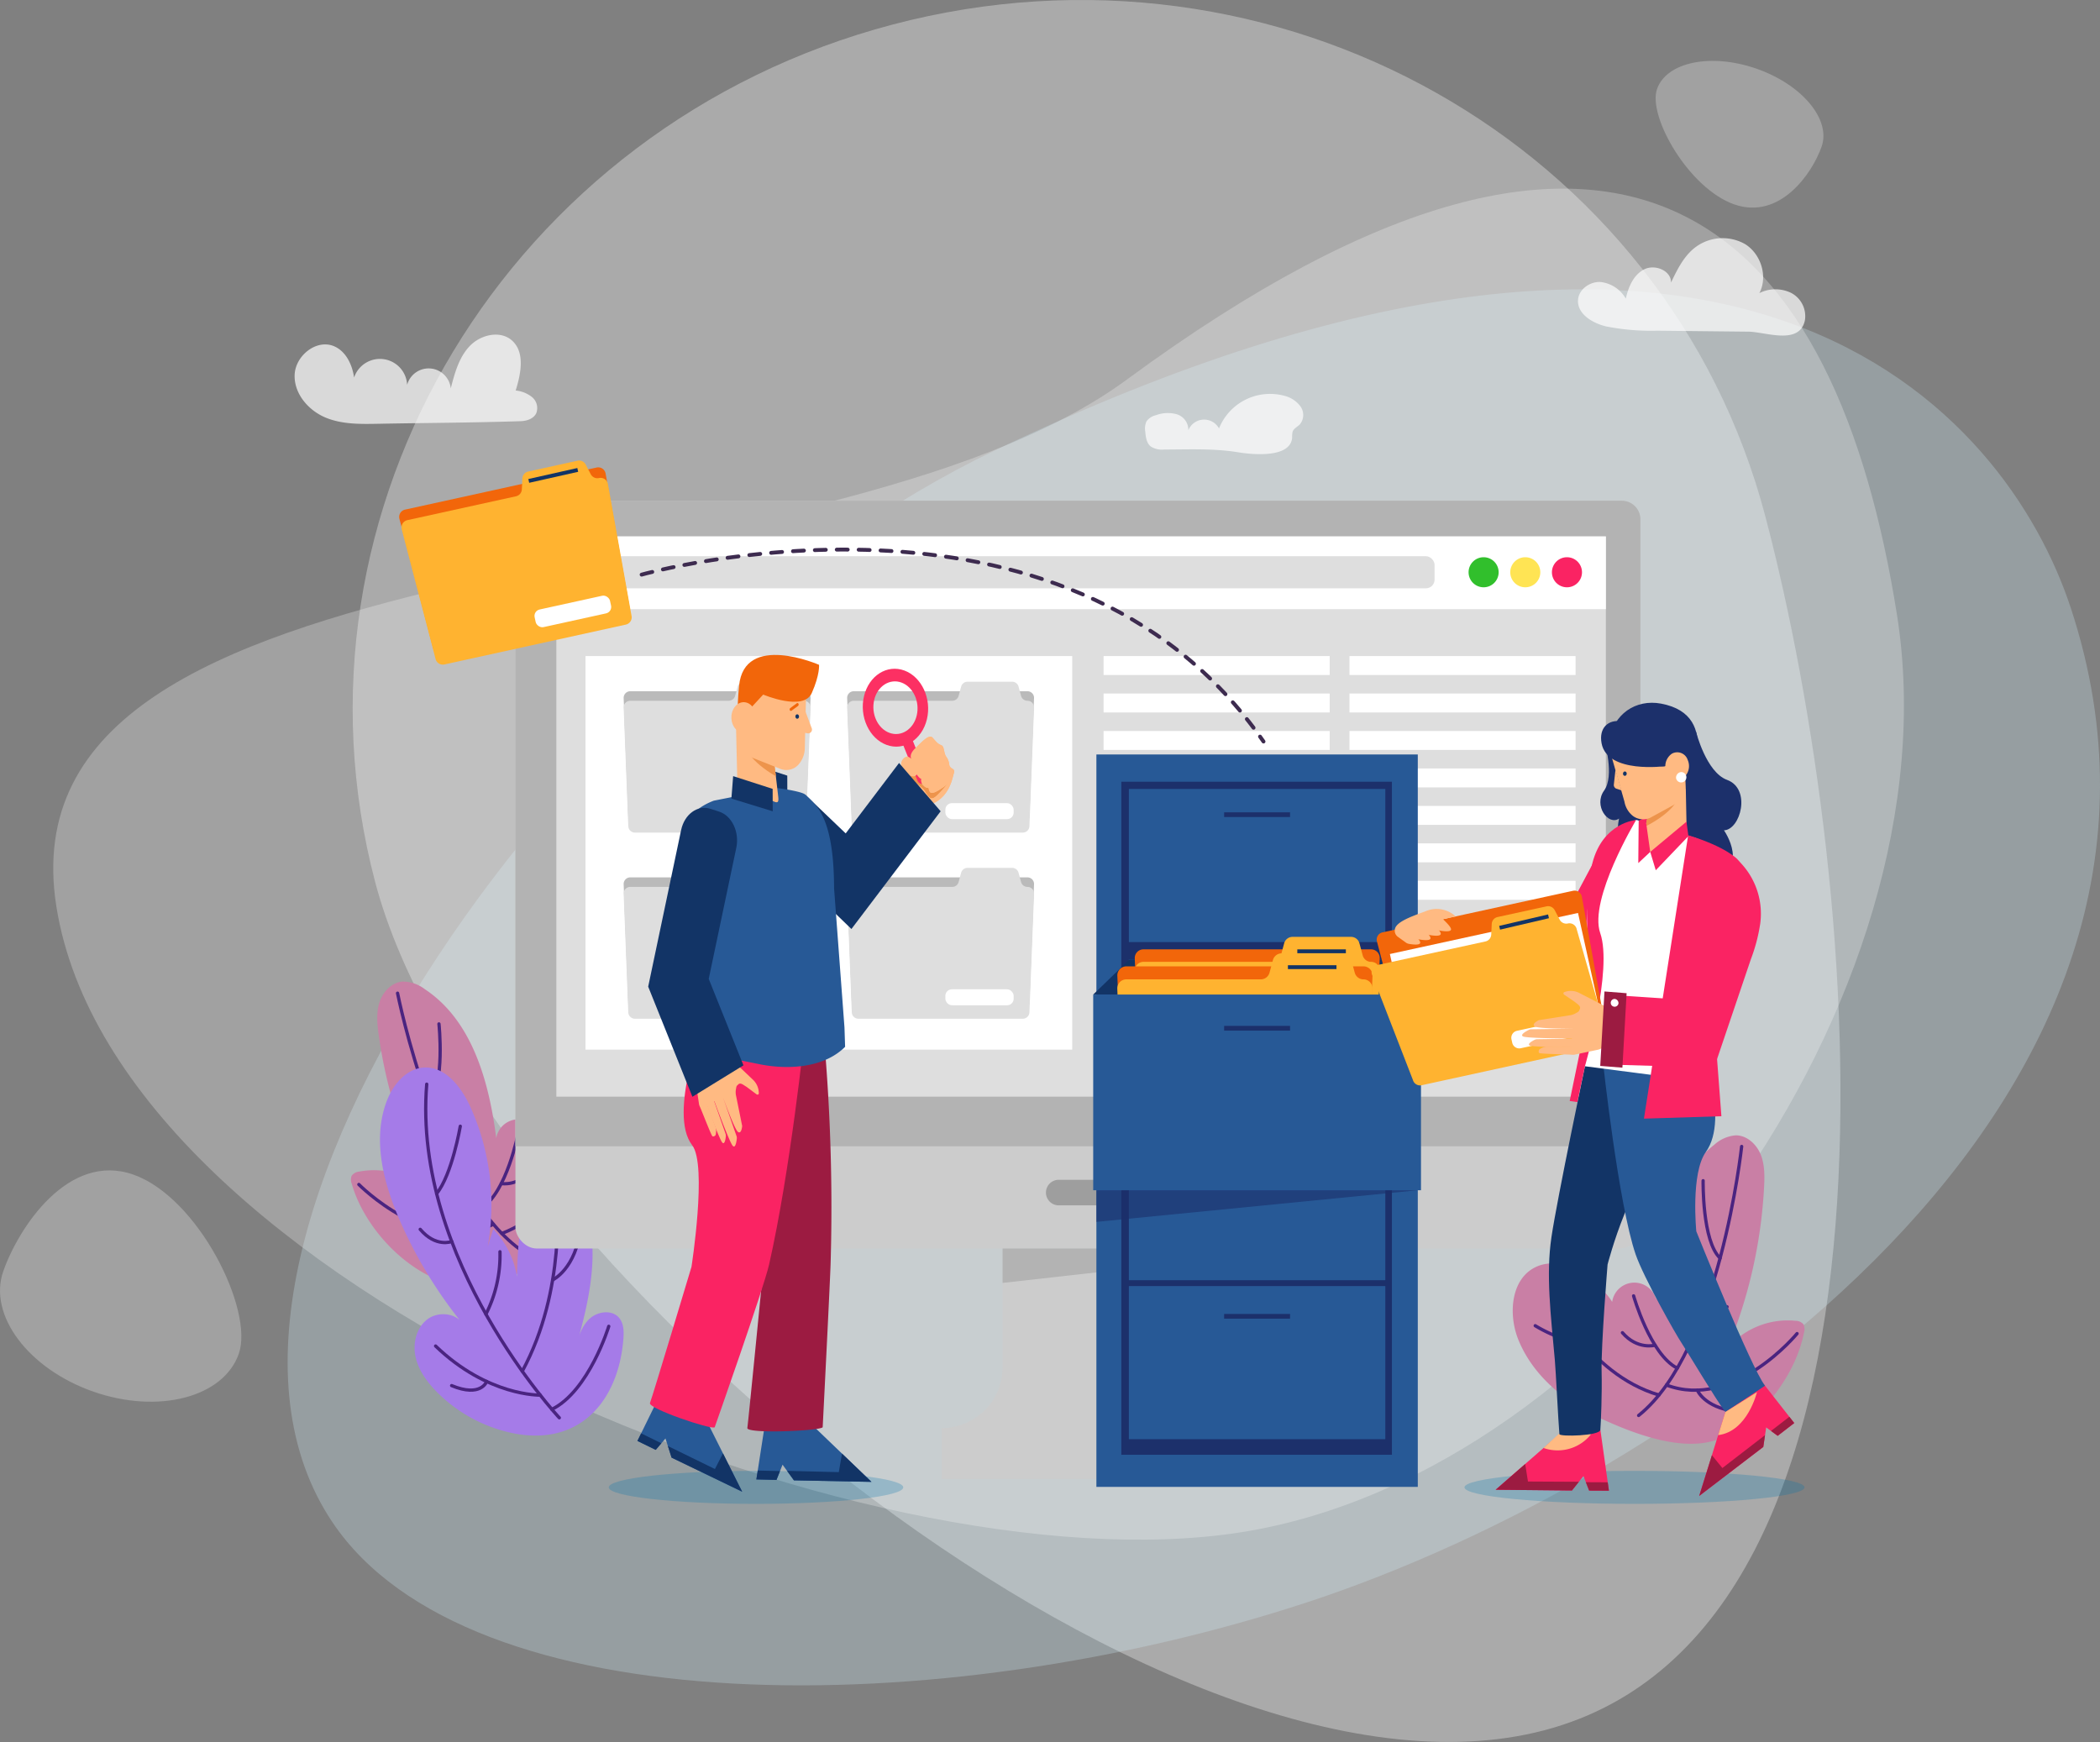 <svg xmlns="http://www.w3.org/2000/svg" width="543.452" height="450.841" viewBox="0 0 543.452 450.841">
  <rect x="0" y="0" width="543.452" height="450.841" fill="#808080" stroke="none"/>
  <g id="Grupo_10403" data-name="Grupo 10403" transform="translate(-729.747 -120.979)">
    <g id="Grupo_9655" data-name="Grupo 9655">
      <path id="Trazado_1175" data-name="Trazado 1175" d="M826.831,349.247c25.374,96.423,203.2,245.69,302.542,219.549S1211.957,351,1186.582,254.58s-126.475-153.4-225.817-127.253S801.458,252.825,826.831,349.247Z" fill="#fefefe" opacity="0.34" style="isolation: isolate"/>
      <path id="Trazado_1176" data-name="Trazado 1176" d="M815.8,514.988c35.155,52.3,156.973,52.089,252.621,20.552s239.471-129.067,197.185-257.315c-16.46-49.921-85.31-133.219-278.448-40.652C879.963,288.95,767.237,442.751,815.8,514.988Z" fill="#cfeef6" opacity="0.28" style="isolation: isolate"/>
      <path id="Trazado_1177" data-name="Trazado 1177" d="M744.333,355.579C759.88,453.738,953.54,532.968,1051.006,517.53s185.2-139.235,169.657-237.394-67.195-158.116-199.336-60.895C941.722,277.81,728.786,257.42,744.333,355.579Z" fill="#fefefe" opacity="0.26" style="isolation: isolate"/>
      <path id="Trazado_1178" data-name="Trazado 1178" d="M791.552,471.329c3.95-11.308-10.5-40.484-27.333-46.366s-29.687,13.756-33.637,25.064,6.494,25.243,23.331,31.124S787.6,482.635,791.552,471.329Z" fill="#fefefe" opacity="0.26" style="isolation: isolate"/>
      <path id="Trazado_1179" data-name="Trazado 1179" d="M1158.554,144.041c-2.448,7.026,8.239,25.738,20.007,29.843s20.157-7.957,22.606-14.982-5.1-16.047-16.871-20.151S1161,137.016,1158.554,144.041Z" fill="#fefefe" opacity="0.26" style="isolation: isolate"/>
    </g>
    <g id="Grupo_9706" data-name="Grupo 9706">
      <path id="Trazado_1180" data-name="Trazado 1180" d="M1196.732,505.924c0,2.361-19.7,4.274-44,4.274s-44-1.913-44-4.274,19.7-4.274,44-4.274S1196.732,503.564,1196.732,505.924Z" fill="#0374ac" opacity="0.25"/>
      <path id="Trazado_1181" data-name="Trazado 1181" d="M963.5,505.924c0,2.361-17.062,4.274-38.108,4.274s-38.108-1.913-38.108-4.274,17.061-4.274,38.108-4.274S963.5,503.564,963.5,505.924Z" fill="#0374ac" opacity="0.25"/>
      <g id="Grupo_9705" data-name="Grupo 9705">
        <g id="Grupo_9656" data-name="Grupo 9656">
          <path id="Trazado_1182" data-name="Trazado 1182" d="M820.773,427.346a2.77,2.77,0,0,1-.024-2.058,2.7,2.7,0,0,1,1.969-1.092,20.48,20.48,0,0,1,18.087,5.45,126.588,126.588,0,0,1-13.032-40.622c-.4-2.84-.7-5.792.149-8.532s3.126-5.231,5.985-5.469a9.378,9.378,0,0,1,5.746,1.946c12.3,8.116,16.661,23.977,18.518,38.6a5.8,5.8,0,1,1,10.6,4.051c-.527-2.764,1.12-5.451,2.87-7.655,4.1-5.16,10.674-9.838,16.845-7.531,6.66,2.49,8.185,11.541,6.108,18.341-2.886,9.452-10.4,16.941-18.954,21.884-8.293,4.79-21.324,11.378-31.126,8.075C833.711,449.089,823.845,438.087,820.773,427.346Z" fill="#c97fa5"/>
          <path id="Trazado_1183" data-name="Trazado 1183" d="M832.63,378.025s10.351,52.185,32.685,67.006" fill="none" stroke="#4a2480" stroke-linecap="round" stroke-linejoin="round" stroke-width="0.85"/>
          <path id="Trazado_1184" data-name="Trazado 1184" d="M885.014,411.685s-7.232,21.425-25.4,28.533" fill="none" stroke="#4a2480" stroke-linecap="round" stroke-linejoin="round" stroke-width="0.85"/>
          <path id="Trazado_1185" data-name="Trazado 1185" d="M822.612,427.531s18.048,18.395,34.827,10.294" fill="none" stroke="#4a2480" stroke-linecap="round" stroke-linejoin="round" stroke-width="0.85"/>
          <path id="Trazado_1186" data-name="Trazado 1186" d="M863.884,414.08s-2.949,15.508-9.614,19.637" fill="none" stroke="#4a2480" stroke-linecap="round" stroke-linejoin="round" stroke-width="0.85"/>
          <path id="Trazado_1187" data-name="Trazado 1187" d="M843.343,385.977s1.649,15.575-2.615,20.352" fill="none" stroke="#4a2480" stroke-linecap="round" stroke-linejoin="round" stroke-width="0.85"/>
          <path id="Trazado_1188" data-name="Trazado 1188" d="M847.421,422.11s-2.382,2.366-7.377-3.082" fill="none" stroke="#4a2480" stroke-linecap="round" stroke-linejoin="round" stroke-width="0.85"/>
          <path id="Trazado_1189" data-name="Trazado 1189" d="M889.924,419.54a37.191,37.191,0,0,1-11.766,5.739" fill="none" stroke="#4a2480" stroke-linecap="round" stroke-linejoin="round" stroke-width="0.85"/>
          <path id="Trazado_1190" data-name="Trazado 1190" d="M859.473,427.293s4.671.871,8.134-3.967" fill="none" stroke="#4a2480" stroke-linecap="round" stroke-linejoin="round" stroke-width="0.85"/>
          <path id="Trazado_1191" data-name="Trazado 1191" d="M849.6,439.85s-1.326,4.526-9.263,6.318" fill="none" stroke="#4a2480" stroke-linecap="round" stroke-linejoin="round" stroke-width="0.85"/>
        </g>
        <path id="Trazado_1192" data-name="Trazado 1192" d="M827.486,230.66c-4.561.086-9.274.144-13.486-1.608-4.5-1.873-8.236-6.278-8-11.147s5.589-9.19,10.105-7.357c3.139,1.275,4.8,4.787,5.276,8.141a7.049,7.049,0,0,1,13.728,1.9,5.759,5.759,0,0,1,11.289.906c1.006-3.917,2.11-8.017,4.9-10.948s7.824-4.145,10.88-1.5c3.49,3.024,2.4,8.6,1.019,13a8.012,8.012,0,0,1,4.246,1.711,3.694,3.694,0,0,1,1.069,4.193c-.7,1.41-2.428,1.984-4,2.034C852.2,230.386,839.818,230.428,827.486,230.66Z" fill="#fff" opacity="0.7"/>
        <path id="Trazado_1193" data-name="Trazado 1193" d="M1158.6,206.567a60.371,60.371,0,0,1-13.17-1.1c-3.55-.832-7.557-3.226-7.31-6.864.185-2.727,3.035-4.769,5.765-4.644a8.632,8.632,0,0,1,6.6,4.31c.661-3.022,2.016-6.2,4.781-7.587s6.99.332,6.92,3.425c1.514-3.169,3.1-6.437,5.779-8.71a11.722,11.722,0,0,1,13.453-1.2c4.072,2.578,5.881,8.381,3.629,12.641a9.3,9.3,0,0,1,8.207-.06,6.793,6.793,0,0,1,3.585,7.077c-1.378,6.58-10.2,3.009-14.624,2.963Z" fill="#fff" opacity="0.7"/>
        <path id="Trazado_1194" data-name="Trazado 1194" d="M1030.989,237.321a5.313,5.313,0,0,1-3.471-.808c-1.069-.885-1.266-2.419-1.387-3.8a4.551,4.551,0,0,1,.308-2.672,4.079,4.079,0,0,1,2.445-1.6,8.667,8.667,0,0,1,5.4-.245,4.235,4.235,0,0,1,2.994,4.122,4.4,4.4,0,0,1,7.933-.459,14.229,14.229,0,0,1,17.129-8.383,7.271,7.271,0,0,1,3.995,2.749,3.811,3.811,0,0,1-.2,4.58c-.628.648-1.577,1.052-1.875,1.9a6.223,6.223,0,0,0-.124,1.56c-.448,5.376-10.431,4.351-13.884,3.782C1043.874,236.995,1037.455,237.313,1030.989,237.321Z" fill="#fff" opacity="0.7"/>
        <g id="Grupo_9657" data-name="Grupo 9657">
          <path id="Trazado_1195" data-name="Trazado 1195" d="M891.063,467.585c.152-1.915.149-4.031-1.076-5.51-1.88-2.271-5.755-1.7-7.846.378s-2.864,5.1-3.55,7.97c4.069-14.121,7.841-30.423-.377-42.605a7.988,7.988,0,0,0-3.741-3.341c-2.441-.84-5.213.519-6.765,2.581s-2.139,4.678-2.59,7.22a102.676,102.676,0,0,0-1.432,23.368,23.024,23.024,0,0,0-6.295-18.545l-1.429,4.481a61.3,61.3,0,0,0-4.54-36.233c-2.306-5.035-6.391-10.367-11.922-10.08-4.629.241-8.1,4.472-9.723,8.816-3.674,9.858-.825,20.94,3.363,30.592a116.217,116.217,0,0,0,16.594,27.234c-1.747-3.133-6.518-3.649-9.379-1.485s-3.831,6.21-3.069,9.716,2.979,6.528,5.5,9.081A38.821,38.821,0,0,0,861.6,491.714C879.421,495.808,889.774,483.818,891.063,467.585Z" fill="#a57be8"/>
          <path id="Trazado_1196" data-name="Trazado 1196" d="M874.489,487.917s-38.058-40.681-34.312-86.344" fill="none" stroke="#4a2480" stroke-linecap="round" stroke-linejoin="round" stroke-width="0.85"/>
          <path id="Trazado_1197" data-name="Trazado 1197" d="M848.862,412.457s-2.12,12.5-6.118,17.435" fill="none" stroke="#4a2480" stroke-linecap="round" stroke-linejoin="round" stroke-width="0.85"/>
          <path id="Trazado_1198" data-name="Trazado 1198" d="M846.651,442.294s-4.09,1.649-8.159-3.154" fill="none" stroke="#4a2480" stroke-linecap="round" stroke-linejoin="round" stroke-width="0.85"/>
          <path id="Trazado_1199" data-name="Trazado 1199" d="M873.8,430.465s2.593,24.218-8.9,45.412" fill="none" stroke="#4a2480" stroke-linecap="round" stroke-linejoin="round" stroke-width="0.85"/>
          <path id="Trazado_1200" data-name="Trazado 1200" d="M869.545,482.051s-13.559.331-27.072-12.707" fill="none" stroke="#4a2480" stroke-linecap="round" stroke-linejoin="round" stroke-width="0.85"/>
          <path id="Trazado_1201" data-name="Trazado 1201" d="M887.287,464.239s-5.066,16.691-14.724,21.492" fill="none" stroke="#4a2480" stroke-linecap="round" stroke-linejoin="round" stroke-width="0.85"/>
          <path id="Trazado_1202" data-name="Trazado 1202" d="M872.759,452.239s6.053-2.812,7.265-13.6" fill="none" stroke="#4a2480" stroke-linecap="round" stroke-linejoin="round" stroke-width="0.85"/>
          <path id="Trazado_1203" data-name="Trazado 1203" d="M855.692,478.522s-1.451,4.224-9.07,1.065" fill="none" stroke="#4a2480" stroke-linecap="round" stroke-linejoin="round" stroke-width="0.85"/>
          <path id="Trazado_1204" data-name="Trazado 1204" d="M855.5,461.1a33.653,33.653,0,0,0,3.631-16.155" fill="none" stroke="#4a2480" stroke-linecap="round" stroke-linejoin="round" stroke-width="0.85"/>
        </g>
        <g id="Grupo_9658" data-name="Grupo 9658">
          <path id="Trazado_1205" data-name="Trazado 1205" d="M1196.615,465.78a2.775,2.775,0,0,0-.157-2.052,2.705,2.705,0,0,0-2.058-.915,20.48,20.48,0,0,0-17.537,7.021,126.593,126.593,0,0,0,9.406-41.611c.151-2.865.188-5.831-.9-8.486s-3.574-4.936-6.443-4.921a9.384,9.384,0,0,0-5.553,2.444c-11.539,9.168-14.485,25.35-15.049,40.077a5.8,5.8,0,1,0-10.2,4.969c.282-2.8-1.595-5.332-3.532-7.374-4.536-4.779-11.5-8.86-17.442-6.019-6.415,3.067-7.138,12.217-4.47,18.808,3.706,9.161,11.847,15.96,20.806,20.13,8.682,4.042,22.243,9.458,31.715,5.3C1185.64,488.577,1194.5,476.75,1196.615,465.78Z" fill="#c97fa5"/>
          <path id="Trazado_1206" data-name="Trazado 1206" d="M1180.463,417.694s-5.718,52.894-26.661,69.622" fill="none" stroke="#4a2480" stroke-linecap="round" stroke-linejoin="round" stroke-width="0.85"/>
          <path id="Trazado_1207" data-name="Trazado 1207" d="M1131.245,455.833s9.089,20.706,27.815,26.187" fill="none" stroke="#4a2480" stroke-linecap="round" stroke-linejoin="round" stroke-width="0.85"/>
          <path id="Trazado_1208" data-name="Trazado 1208" d="M1194.8,466.126s-16.359,19.912-33.785,13.319" fill="none" stroke="#4a2480" stroke-linecap="round" stroke-linejoin="round" stroke-width="0.85"/>
          <path id="Trazado_1209" data-name="Trazado 1209" d="M1152.5,456.359s4.3,15.189,11.306,18.715" fill="none" stroke="#4a2480" stroke-linecap="round" stroke-linejoin="round" stroke-width="0.85"/>
          <path id="Trazado_1210" data-name="Trazado 1210" d="M1170.492,426.558s-.272,15.659,4.4,20.042" fill="none" stroke="#4a2480" stroke-linecap="round" stroke-linejoin="round" stroke-width="0.85"/>
          <path id="Trazado_1211" data-name="Trazado 1211" d="M1169.609,462.91s2.582,2.146,7.078-3.72" fill="none" stroke="#4a2480" stroke-linecap="round" stroke-linejoin="round" stroke-width="0.85"/>
          <path id="Trazado_1212" data-name="Trazado 1212" d="M1127.045,464.09a37.176,37.176,0,0,0,12.225,4.681" fill="none" stroke="#4a2480" stroke-linecap="round" stroke-linejoin="round" stroke-width="0.85"/>
          <path id="Trazado_1213" data-name="Trazado 1213" d="M1158.06,469.133s-4.576,1.279-8.451-3.236" fill="none" stroke="#4a2480" stroke-linecap="round" stroke-linejoin="round" stroke-width="0.85"/>
          <path id="Trazado_1214" data-name="Trazado 1214" d="M1169,480.772s1.719,4.392,9.783,5.479" fill="none" stroke="#4a2480" stroke-linecap="round" stroke-linejoin="round" stroke-width="0.85"/>
        </g>
        <g id="Grupo_9671" data-name="Grupo 9671">
          <g id="Grupo_9660" data-name="Grupo 9660">
            <g id="Grupo_9659" data-name="Grupo 9659">
              <rect id="Rectángulo_2604" data-name="Rectángulo 2604" width="291.132" height="193.536" rx="5.536" transform="translate(863.131 250.572)" fill="#ccc"/>
              <path id="Rectángulo_2605" data-name="Rectángulo 2605" d="M4.817,0h281.5a4.817,4.817,0,0,1,4.817,4.817V167.07a0,0,0,0,1,0,0H0a0,0,0,0,1,0,0V4.817A4.817,4.817,0,0,1,4.817,0Z" transform="translate(863.131 250.572)" fill="#b3b3b3"/>
              <path id="Trazado_1215" data-name="Trazado 1215" d="M1015.314,432.938h-11.579a3.309,3.309,0,0,1-3.309-3.308h0a3.309,3.309,0,0,1,3.309-3.308h11.579a3.308,3.308,0,0,1,3.308,3.308h0A3.308,3.308,0,0,1,1015.314,432.938Z" fill="#9e9e9e"/>
              <path id="Trazado_1216" data-name="Trazado 1216" d="M1028.838,474.838v-30.73H989.2v30.73a15.734,15.734,0,0,1-15.734,15.734h0v13.194h72.108V490.572h-1.006A15.733,15.733,0,0,1,1028.838,474.838Z" fill="#ccc"/>
              <path id="Trazado_1217" data-name="Trazado 1217" d="M1028.838,448.561,989.2,453.013v-8.9h39.634Z" fill="#b3b3b3"/>
              <rect id="Rectángulo_2606" data-name="Rectángulo 2606" width="268.796" height="142.648" transform="translate(873.887 261.218)" fill="#fff"/>
            </g>
          </g>
          <g id="Grupo_9665" data-name="Grupo 9665">
            <g id="Grupo_9664" data-name="Grupo 9664">
              <rect id="Rectángulo_2607" data-name="Rectángulo 2607" width="271.596" height="144.999" transform="translate(873.726 259.81)" fill="#dedede"/>
              <rect id="Rectángulo_2608" data-name="Rectángulo 2608" width="271.596" height="18.829" transform="translate(873.726 259.81)" fill="#fff"/>
              <rect id="Rectángulo_2609" data-name="Rectángulo 2609" width="219.73" height="8.308" rx="2.228" transform="translate(881.263 264.932)" fill="#dedede"/>
              <g id="Grupo_9661" data-name="Grupo 9661">
                <path id="Trazado_1218" data-name="Trazado 1218" d="M1117.575,269.086a3.889,3.889,0,1,1-3.89-3.889A3.889,3.889,0,0,1,1117.575,269.086Z" fill="#31bf2c"/>
                <path id="Trazado_1219" data-name="Trazado 1219" d="M1128.36,269.086a3.889,3.889,0,1,1-3.889-3.889A3.89,3.89,0,0,1,1128.36,269.086Z" fill="#ffe454"/>
                <path id="Trazado_1220" data-name="Trazado 1220" d="M1139.145,269.086a3.89,3.89,0,1,1-3.89-3.889A3.89,3.89,0,0,1,1139.145,269.086Z" fill="#fa2363"/>
              </g>
              <rect id="Rectángulo_2610" data-name="Rectángulo 2610" width="125.962" height="101.854" transform="translate(881.263 290.777)" fill="#fff"/>
              <g id="Grupo_9662" data-name="Grupo 9662">
                <rect id="Rectángulo_2611" data-name="Rectángulo 2611" width="58.514" height="4.901" transform="translate(1015.342 290.777)" fill="#fff"/>
                <rect id="Rectángulo_2612" data-name="Rectángulo 2612" width="58.514" height="4.901" transform="translate(1015.342 300.472)" fill="#fff"/>
                <rect id="Rectángulo_2613" data-name="Rectángulo 2613" width="58.514" height="4.901" transform="translate(1015.342 310.167)" fill="#fff"/>
                <rect id="Rectángulo_2614" data-name="Rectángulo 2614" width="58.514" height="4.901" transform="translate(1015.342 319.862)" fill="#fff"/>
                <rect id="Rectángulo_2615" data-name="Rectángulo 2615" width="58.514" height="4.901" transform="translate(1015.342 329.558)" fill="#fff"/>
                <rect id="Rectángulo_2616" data-name="Rectángulo 2616" width="58.514" height="4.901" transform="translate(1015.342 339.253)" fill="#fff"/>
                <rect id="Rectángulo_2617" data-name="Rectángulo 2617" width="58.514" height="4.901" transform="translate(1015.342 348.948)" fill="#fff"/>
                <rect id="Rectángulo_2618" data-name="Rectángulo 2618" width="58.514" height="4.901" transform="translate(1015.342 358.644)" fill="#fff"/>
                <rect id="Rectángulo_2619" data-name="Rectángulo 2619" width="58.514" height="4.901" transform="translate(1015.342 368.339)" fill="#fff"/>
                <rect id="Rectángulo_2620" data-name="Rectángulo 2620" width="58.514" height="4.901" transform="translate(1015.342 378.034)" fill="#fff"/>
                <rect id="Rectángulo_2621" data-name="Rectángulo 2621" width="58.514" height="4.901" transform="translate(1015.342 387.73)" fill="#fff"/>
              </g>
              <g id="Grupo_9663" data-name="Grupo 9663">
                <rect id="Rectángulo_2622" data-name="Rectángulo 2622" width="58.514" height="4.901" transform="translate(1078.973 290.777)" fill="#fff"/>
                <rect id="Rectángulo_2623" data-name="Rectángulo 2623" width="58.514" height="4.901" transform="translate(1078.973 300.472)" fill="#fff"/>
                <rect id="Rectángulo_2624" data-name="Rectángulo 2624" width="58.514" height="4.901" transform="translate(1078.973 310.167)" fill="#fff"/>
                <rect id="Rectángulo_2625" data-name="Rectángulo 2625" width="58.514" height="4.901" transform="translate(1078.973 319.862)" fill="#fff"/>
                <rect id="Rectángulo_2626" data-name="Rectángulo 2626" width="58.514" height="4.901" transform="translate(1078.973 329.558)" fill="#fff"/>
                <rect id="Rectángulo_2627" data-name="Rectángulo 2627" width="58.514" height="4.901" transform="translate(1078.973 339.253)" fill="#fff"/>
                <rect id="Rectángulo_2628" data-name="Rectángulo 2628" width="58.514" height="4.901" transform="translate(1078.973 348.948)" fill="#fff"/>
                <rect id="Rectángulo_2629" data-name="Rectángulo 2629" width="58.514" height="4.901" transform="translate(1078.973 358.644)" fill="#fff"/>
                <rect id="Rectángulo_2630" data-name="Rectángulo 2630" width="58.514" height="4.901" transform="translate(1078.973 368.339)" fill="#fff"/>
                <rect id="Rectángulo_2631" data-name="Rectángulo 2631" width="58.514" height="4.901" transform="translate(1078.973 378.034)" fill="#fff"/>
                <rect id="Rectángulo_2632" data-name="Rectángulo 2632" width="58.514" height="4.901" transform="translate(1078.973 387.73)" fill="#fff"/>
              </g>
            </g>
          </g>
          <g id="Grupo_9670" data-name="Grupo 9670">
            <g id="Grupo_9666" data-name="Grupo 9666">
              <path id="Trazado_1221" data-name="Trazado 1221" d="M912.312,299.877H937.8a1.712,1.712,0,0,1,1.71,1.778l-1.2,30.694a1.711,1.711,0,0,1-1.71,1.644H894.051a1.711,1.711,0,0,1-1.71-1.644l-1.2-30.694a1.711,1.711,0,0,1,1.71-1.778h19.459Z" fill="#bababa"/>
              <path id="Trazado_1222" data-name="Trazado 1222" d="M936.144,301.079l-.649-2.4a1.711,1.711,0,0,0-1.652-1.265H922.29a1.711,1.711,0,0,0-1.652,1.265l-.65,2.4a1.709,1.709,0,0,1-1.651,1.264H892.853a1.711,1.711,0,0,0-1.71,1.778l1.2,30.694a1.711,1.711,0,0,0,1.71,1.644H936.6a1.711,1.711,0,0,0,1.71-1.644l1.2-30.694a1.712,1.712,0,0,0-1.71-1.778h0A1.711,1.711,0,0,1,936.144,301.079Z" fill="#dedede"/>
              <rect id="Rectángulo_2633" data-name="Rectángulo 2633" width="17.674" height="4.137" rx="1.696" transform="translate(916.557 328.842)" fill="#fff"/>
            </g>
            <g id="Grupo_9667" data-name="Grupo 9667">
              <path id="Trazado_1223" data-name="Trazado 1223" d="M912.312,348.052H937.8a1.712,1.712,0,0,1,1.71,1.778l-1.2,30.694a1.711,1.711,0,0,1-1.71,1.644H894.051a1.711,1.711,0,0,1-1.71-1.644l-1.2-30.694a1.711,1.711,0,0,1,1.71-1.778h19.459Z" fill="#bababa"/>
              <path id="Trazado_1224" data-name="Trazado 1224" d="M936.144,349.254l-.649-2.4a1.711,1.711,0,0,0-1.652-1.265H922.29a1.711,1.711,0,0,0-1.652,1.265l-.65,2.4a1.71,1.71,0,0,1-1.651,1.265H892.853a1.71,1.71,0,0,0-1.71,1.777l1.2,30.694a1.711,1.711,0,0,0,1.71,1.644H936.6a1.711,1.711,0,0,0,1.71-1.644l1.2-30.694a1.711,1.711,0,0,0-1.71-1.777h0A1.712,1.712,0,0,1,936.144,349.254Z" fill="#dedede"/>
              <rect id="Rectángulo_2634" data-name="Rectángulo 2634" width="17.674" height="4.137" rx="1.696" transform="translate(916.557 377.017)" fill="#fff"/>
            </g>
            <g id="Grupo_9668" data-name="Grupo 9668">
              <path id="Trazado_1225" data-name="Trazado 1225" d="M970.15,299.877h25.485a1.711,1.711,0,0,1,1.709,1.778l-1.2,30.694a1.711,1.711,0,0,1-1.71,1.644H951.889a1.711,1.711,0,0,1-1.71-1.644l-1.2-30.694a1.712,1.712,0,0,1,1.71-1.778H970.15Z" fill="#bababa"/>
              <path id="Trazado_1226" data-name="Trazado 1226" d="M993.983,301.079l-.65-2.4a1.711,1.711,0,0,0-1.652-1.265H980.128a1.709,1.709,0,0,0-1.651,1.265l-.65,2.4a1.711,1.711,0,0,1-1.652,1.264H950.691a1.712,1.712,0,0,0-1.71,1.778l1.2,30.694a1.711,1.711,0,0,0,1.71,1.644h42.547a1.711,1.711,0,0,0,1.71-1.644l1.2-30.694a1.711,1.711,0,0,0-1.709-1.778h0A1.711,1.711,0,0,1,993.983,301.079Z" fill="#dedede"/>
              <rect id="Rectángulo_2635" data-name="Rectángulo 2635" width="17.674" height="4.137" rx="1.696" transform="translate(974.396 328.842)" fill="#fff"/>
            </g>
            <g id="Grupo_9669" data-name="Grupo 9669">
              <path id="Trazado_1227" data-name="Trazado 1227" d="M970.15,348.052h25.485a1.711,1.711,0,0,1,1.709,1.778l-1.2,30.694a1.711,1.711,0,0,1-1.71,1.644H951.889a1.711,1.711,0,0,1-1.71-1.644l-1.2-30.694a1.712,1.712,0,0,1,1.71-1.778H970.15Z" fill="#bababa"/>
              <path id="Trazado_1228" data-name="Trazado 1228" d="M993.983,349.254l-.65-2.4a1.711,1.711,0,0,0-1.652-1.265H980.128a1.709,1.709,0,0,0-1.651,1.265l-.65,2.4a1.712,1.712,0,0,1-1.652,1.265H950.691a1.711,1.711,0,0,0-1.71,1.777l1.2,30.694a1.711,1.711,0,0,0,1.71,1.644h42.547a1.711,1.711,0,0,0,1.71-1.644l1.2-30.694a1.71,1.71,0,0,0-1.709-1.777h0A1.712,1.712,0,0,1,993.983,349.254Z" fill="#dedede"/>
              <rect id="Rectángulo_2636" data-name="Rectángulo 2636" width="17.674" height="4.137" rx="1.696" transform="translate(974.396 377.017)" fill="#fff"/>
            </g>
          </g>
        </g>
        <g id="Grupo_9675" data-name="Grupo 9675">
          <rect id="Rectángulo_2637" data-name="Rectángulo 2637" width="83.172" height="189.556" transform="translate(1013.48 316.245)" fill="#275996"/>
          <rect id="Rectángulo_2638" data-name="Rectángulo 2638" width="70.027" height="174.192" transform="translate(1019.927 323.294)" fill="#1c306b"/>
          <rect id="Rectángulo_2639" data-name="Rectángulo 2639" width="66.371" height="39.631" transform="translate(1021.88 369.313)" fill="#275996"/>
          <rect id="Rectángulo_2640" data-name="Rectángulo 2640" width="66.371" height="39.631" transform="translate(1021.88 412.677)" fill="#275996"/>
          <rect id="Rectángulo_2641" data-name="Rectángulo 2641" width="66.371" height="39.631" transform="translate(1021.88 453.828)" fill="#275996"/>
          <rect id="Rectángulo_2642" data-name="Rectángulo 2642" width="17.061" height="3.732" transform="translate(1046.535 418.363)" fill="#1c306b"/>
          <rect id="Rectángulo_2643" data-name="Rectángulo 2643" width="66.371" height="39.631" transform="translate(1021.88 325.171)" fill="#275996"/>
          <rect id="Rectángulo_2644" data-name="Rectángulo 2644" width="17.061" height="1.224" transform="translate(1046.535 331.213)" fill="#1c306b"/>
          <path id="Trazado_1229" data-name="Trazado 1229" d="M1022.01,369.313l-9.357,9.064h84.824l-9.357-9.064Z" fill="#123466"/>
          <path id="Trazado_1230" data-name="Trazado 1230" d="M1013.48,429.027h83.172l-83.172,8.189Z" fill="#1c306b" opacity="0.6" style="mix-blend-mode: multiply;isolation: isolate"/>
          <g id="Grupo_9672" data-name="Grupo 9672">
            <path id="Trazado_1231" data-name="Trazado 1231" d="M1051.162,366.681h33.4a2.242,2.242,0,0,1,2.241,2.33l-1.57,40.233a2.243,2.243,0,0,1-2.241,2.155h-55.77a2.243,2.243,0,0,1-2.241-2.155l-1.57-40.233a2.242,2.242,0,0,1,2.241-2.33h25.507Z" fill="#f2660a"/>
            <path id="Trazado_1232" data-name="Trazado 1232" d="M1082.4,368.256l-.852-3.15a2.242,2.242,0,0,0-2.165-1.657H1064.24a2.243,2.243,0,0,0-2.165,1.657l-.852,3.15a2.243,2.243,0,0,1-2.165,1.658h-33.4a2.242,2.242,0,0,0-2.241,2.33l1.57,40.232a2.243,2.243,0,0,0,2.241,2.155h55.77a2.243,2.243,0,0,0,2.241-2.155l1.57-40.232a2.242,2.242,0,0,0-2.241-2.33h0A2.244,2.244,0,0,1,1082.4,368.256Z" fill="#ffb330"/>
            <rect id="Rectángulo_2645" data-name="Rectángulo 2645" width="23.167" height="5.422" rx="1.696" transform="translate(1056.726 404.647)" fill="#fff"/>
            <line id="Línea_102" data-name="Línea 102" x2="12.565" transform="translate(1065.475 367.183)" fill="none" stroke="#123466" stroke-miterlimit="10" stroke-width="1"/>
          </g>
          <g id="Grupo_9673" data-name="Grupo 9673">
            <path id="Trazado_1233" data-name="Trazado 1233" d="M1047.8,371.081h34.8a2.335,2.335,0,0,1,2.334,2.427l-1.636,41.909a2.336,2.336,0,0,1-2.334,2.245h-58.094a2.336,2.336,0,0,1-2.334-2.245l-1.636-41.909a2.335,2.335,0,0,1,2.334-2.427h26.57Z" fill="#f2660a"/>
            <path id="Trazado_1234" data-name="Trazado 1234" d="M1080.338,372.722l-.887-3.282a2.336,2.336,0,0,0-2.255-1.726h-15.774a2.334,2.334,0,0,0-2.255,1.726l-.888,3.282a2.335,2.335,0,0,1-2.255,1.726h-34.8a2.336,2.336,0,0,0-2.334,2.428l1.636,41.908a2.336,2.336,0,0,0,2.334,2.245h58.094a2.336,2.336,0,0,0,2.334-2.245l1.636-41.908a2.336,2.336,0,0,0-2.334-2.428h0A2.336,2.336,0,0,1,1080.338,372.722Z" fill="#ffb330"/>
            <rect id="Rectángulo_2646" data-name="Rectángulo 2646" width="24.132" height="5.648" rx="1.696" transform="translate(1053.595 410.629)" fill="#fff"/>
          </g>
          <g id="Grupo_9674" data-name="Grupo 9674">
            <rect id="Rectángulo_2647" data-name="Rectángulo 2647" width="84.824" height="50.65" transform="translate(1012.654 378.377)" fill="#275996"/>
          </g>
          <line id="Línea_103" data-name="Línea 103" x2="12.565" transform="translate(1063.043 371.289)" fill="none" stroke="#123466" stroke-miterlimit="10" stroke-width="1"/>
          <rect id="Rectángulo_2648" data-name="Rectángulo 2648" width="17.061" height="1.224" transform="translate(1046.535 386.49)" fill="#1c306b"/>
          <rect id="Rectángulo_2649" data-name="Rectángulo 2649" width="17.061" height="1.224" transform="translate(1046.535 461.041)" fill="#1c306b"/>
        </g>
        <g id="Grupo_9685" data-name="Grupo 9685">
          <path id="Trazado_1235" data-name="Trazado 1235" d="M1168.68,310.416s2.607,10.419,8,12.4c6.367,2.336,3.464,12.942-.794,13.057,0,0,7.271,10.337-4.036,13.117-9.429,2.319-14.61-28.284-14.61-28.284Z" fill="#1c306b"/>
          <path id="Trazado_1236" data-name="Trazado 1236" d="M1144.928,312.893s2.726,8.829-.066,12.7,1.071,9.158,3.881,7.24c0,0-2.1,8.224,4.948,5.8s2.12-24.4,2.12-24.4Z" fill="#1c306b"/>
          <g id="Grupo_9676" data-name="Grupo 9676">
            <path id="Trazado_1237" data-name="Trazado 1237" d="M1133.3,492.154l-16.5,14.383,19.749.2,2.976-3.736,1.467,3.759,5.125.027-2.218-15.758Z" fill="#fa2363"/>
            <path id="Trazado_1238" data-name="Trazado 1238" d="M1124.447,499.87l.718,4.54,13.181.07-1.8,2.259-19.749-.2Z" fill="#9c1b41"/>
            <path id="Trazado_1239" data-name="Trazado 1239" d="M1140.139,504.585l5.669.03.306,2.175-5.125-.027Z" fill="#9c1b41"/>
          </g>
          <path id="Trazado_1240" data-name="Trazado 1240" d="M1141.488,492.186a11.049,11.049,0,0,1-12.3,3.546l5.717-5.243Z" fill="#ffba82"/>
          <g id="Grupo_9677" data-name="Grupo 9677">
            <path id="Trazado_1241" data-name="Trazado 1241" d="M1136.6,385.152l-26.547,2.715-1.316-18.029,20.844-2.13,14.676-27.563,11,12.576Z" fill="#fa2363"/>
          </g>
          <path id="Trazado_1242" data-name="Trazado 1242" d="M1164.475,389.848s6.164,22.99-2.727,28.1c-9.653,5.546-15.983,30.3-15.983,30.3s-1.714,21.079-1.545,27.713c.142,5.529-.167,13.077-.324,15.074-.124,1.579-10.54,1.82-10.6,1.122-.319-3.9-.922-16.316-1.172-19.109-1.068-11.943-2.33-22.047-.887-31.859,1.472-10,8.983-45.7,8.983-45.7Z" fill="#123466"/>
          <g id="Grupo_9678" data-name="Grupo 9678">
            <path id="Trazado_1243" data-name="Trazado 1243" d="M1176.57,485.393l-7.094,22.751,16.587-12.684.749-5.056,2.972,2.185,4.293-3.313L1184.9,477.56Z" fill="#fa2363"/>
            <path id="Trazado_1244" data-name="Trazado 1244" d="M1172.764,497.6l2.711,3.324,11.041-8.52-.453,3.058-16.587,12.684Z" fill="#9c1b41"/>
            <path id="Trazado_1245" data-name="Trazado 1245" d="M1188.061,491.323l4.749-3.664,1.267,1.617-4.293,3.313Z" fill="#9c1b41"/>
          </g>
          <path id="Trazado_1246" data-name="Trazado 1246" d="M1169.353,390.285s8.246,19.924,1.846,28.836c-3.959,5.514-2.469,20.543-2.469,20.543s14.167,35.321,17.785,39.959l-10.265,6.8c-2.309-2.953-9.887-15.72-11.367-17.914s-9.78-16.883-11.835-22.827c-4.475-12.948-8.488-49.966-8.488-49.966Z" fill="#275996"/>
          <path id="Trazado_1247" data-name="Trazado 1247" d="M1153.447,333.241l15.367,4.713c8.116,3.247,10.837,9.739,9.728,15.1l-7.387,30.219,1.492,17.918-32.743-4.256,2.568-25.295c-5.887-13.648,1.853-31.431,5.715-36.346,0,0,3.263-1.4,4.052-1.723C1153.162,333.2,1153.059,333.145,1153.447,333.241Z" fill="#fff"/>
          <path id="Trazado_1248" data-name="Trazado 1248" d="M1165.921,320.643l.3,15.042c-.136,1.62-3.667,5.512-7.351,6.222-2.161.416-4.016-1.848-3.641-4.4l1.681-11.453Z" fill="#ffba82"/>
          <path id="Trazado_1249" data-name="Trazado 1249" d="M1155.618,334.856l.763-5.16,7.906-4.018-.324,2.07S1162.791,331.165,1155.618,334.856Z" fill="#ed944c"/>
          <path id="Trazado_1250" data-name="Trazado 1250" d="M1166.621,337.142l-11.444,73.352,20.045-.624-2.393-31.545,6.533-34.963S1176.5,340.165,1166.621,337.142Z" fill="#fa2363"/>
          <path id="Trazado_1251" data-name="Trazado 1251" d="M1153.156,333.2s-8.6.6-11.316,11.153c-3.2,12.423.062,32.9.062,32.9l-5.939,28.671,1.974.286,1.967-9.275s7.265-24.987,3.96-34.457C1140.814,353.743,1153.156,333.2,1153.156,333.2Z" fill="#fa2363"/>
          <path id="Trazado_1252" data-name="Trazado 1252" d="M1166.691,337.373l-.513-3.73-9.373,7.818,1.432,4.746Z" fill="#fa2363"/>
          <path id="Trazado_1253" data-name="Trazado 1253" d="M1155.995,332.367l-.246,1.58,1.056,7.515-3.091,2.891.1-10.993Z" fill="#fa2363"/>
          <path id="Trazado_1254" data-name="Trazado 1254" d="M1165.549,327.85l-8.3,4.534a4.429,4.429,0,0,1-4.921-.227,6.067,6.067,0,0,1-2.2-3.721l-3.473-12.156,14.543-6.96Z" fill="#ffba82"/>
          <path id="Trazado_1255" data-name="Trazado 1255" d="M1146.122,313.041c-.126.884,13.412,8.386,15.677,5.687,4.441-5.292,4.211,6.422,4.211,6.422s10.153-19.011-6.447-22.075C1153.166,301.895,1147.176,305.656,1146.122,313.041Z" fill="#1c306b"/>
          <path id="Trazado_1256" data-name="Trazado 1256" d="M1150.667,320.957a.618.618,0,0,1-.215.76.447.447,0,0,1-.642-.253.618.618,0,0,1,.214-.761A.447.447,0,0,1,1150.667,320.957Z" fill="#123466"/>
          <path id="Trazado_1257" data-name="Trazado 1257" d="M1147.821,320.1l-.427,3.88a1.027,1.027,0,0,0,.624,1.11l1.355.439Z" fill="#ffba82"/>
          <path id="Trazado_1258" data-name="Trazado 1258" d="M1184.425,481.271s-2.42,10.214-10.041,11.131l1.866-5.984Z" fill="#ffba82"/>
          <g id="Grupo_9679" data-name="Grupo 9679">
            <path id="Trazado_1259" data-name="Trazado 1259" d="M1109.433,387.284l-1.67-18.021-.262.024,1.67,18.021Z" fill="#123466"/>
          </g>
          <g id="Grupo_9681" data-name="Grupo 9681">
            <path id="Trazado_1260" data-name="Trazado 1260" d="M1108.865,357.626l27.945-6.1a1.922,1.922,0,0,1,2.3,1.527l6.081,33.723a1.908,1.908,0,0,1-1.479,2.2L1097.06,399.16a1.922,1.922,0,0,1-2.271-1.382l-8.709-33.149a1.908,1.908,0,0,1,1.446-2.346h0Z" fill="#f2660a"/>
            <g id="Grupo_9680" data-name="Grupo 9680">
              <path id="Trazado_1261" data-name="Trazado 1261" d="M1098,358.942l3.445,2.473a1.9,1.9,0,0,0,.9.412c1.014.178,3.116.444,2.9-.452-.279-1.177-4.229-4.381-4.229-4.381" fill="#ffba82"/>
              <path id="Trazado_1262" data-name="Trazado 1262" d="M1095.34,360.087l3.445,2.472a1.9,1.9,0,0,0,.9.413c1.015.178,3.117.443,2.9-.453-.279-1.176-4.229-4.381-4.229-4.381" fill="#ffba82"/>
              <path id="Trazado_1263" data-name="Trazado 1263" d="M1092.679,361.232l3.445,2.472a1.905,1.905,0,0,0,.9.413c1.015.178,3.117.443,2.905-.453-.279-1.177-4.229-4.381-4.229-4.381" fill="#ffba82"/>
              <path id="Trazado_1264" data-name="Trazado 1264" d="M1093.393,361s3.593,2.632,3.872,3.809c.213.9-1.889.63-2.9.453a1.913,1.913,0,0,1-.9-.413l-1.927-1.383a1.958,1.958,0,0,1-.461-2.789c1.123-1.556,4.617-2.75,7.6-3.86a7.155,7.155,0,0,1,7.763,1.346l-3.386.742Z" fill="#ffba82"/>
            </g>
            <path id="Trazado_1265" data-name="Trazado 1265" d="M1145.016,388.434l-48.681,10.626-6.9-31.173,48.681-10.626Z" fill="#fff"/>
            <path id="Trazado_1266" data-name="Trazado 1266" d="M1133.374,359l-1.292-2.463a1.925,1.925,0,0,0-2.116-.982l-12.668,2.765a1.912,1.912,0,0,0-1.507,1.773l-.134,2.774a1.911,1.911,0,0,1-1.506,1.772l-27.945,6.1a1.908,1.908,0,0,0-1.447,2.346l10.624,27.381a1.923,1.923,0,0,0,2.272,1.382l46.656-10.184a1.909,1.909,0,0,0,1.478-2.2l-8-27.954a1.92,1.92,0,0,0-2.3-1.527h0A1.926,1.926,0,0,1,1133.374,359Z" fill="#ffb330"/>
            <path id="Trazado_1267" data-name="Trazado 1267" d="M1139.063,388.834l-15.753,3.438a1.858,1.858,0,0,1-2.213-1.406l-.2-.9a1.846,1.846,0,0,1,1.416-2.2l15.752-3.439a1.858,1.858,0,0,1,2.213,1.407l.2.9A1.846,1.846,0,0,1,1139.063,388.834Z" fill="#fff"/>
          </g>
          <g id="Grupo_9683" data-name="Grupo 9683">
            <g id="Grupo_9682" data-name="Grupo 9682">
              <path id="Trazado_1268" data-name="Trazado 1268" d="M1137.256,389.8l-9.632.135a1.762,1.762,0,0,0-.784.181c-.668.344-1.975,1.108-1.188,1.454,1.034.456,11.483.463,11.483.463" fill="#ffba82"/>
              <path id="Trazado_1269" data-name="Trazado 1269" d="M1139.759,381.888l-2.205,1.315a4.354,4.354,0,0,1-1.34.508L1127.991,385s-2.072.98-1.06,1.632,10.23.582,10.23.582l-11.127.156a1.453,1.453,0,0,0-.634.143c-.708.355-2.421,1.3-1.474,1.72,1.179.519,13.1.528,13.1.528" fill="#ffba82"/>
              <path id="Trazado_1270" data-name="Trazado 1270" d="M1128.141,392.563a4.206,4.206,0,0,1,1.716-.7l6.524.039.361-5.026,3.017-4.984,5.195-.351s6.143,4.167-.121,10.288a3.526,3.526,0,0,1-1.748.871l-6.025,1.266a2.236,2.236,0,0,1-.384,0c-1.3-.1-8.079-.229-8.55-.437C1127.856,393.408,1127.888,392.809,1128.141,392.563Z" fill="#ffba82"/>
            </g>
            <path id="Trazado_1271" data-name="Trazado 1271" d="M1137.92,383.649l.691-1.58c.269-.731-.628-1.187-1.379-1.829l-2.654-1.8c-.34-.231-.305-.617.072-.726a4.8,4.8,0,0,1,3.994.359l7.006,3.6Z" fill="#ffba82"/>
          </g>
          <path id="Trazado_1272" data-name="Trazado 1272" d="M1173.345,397.3l-29.131-.857,1.1-18.049,18.612,1.237,2.648-10.19,12.786-26.08,1.369,1.52a19.129,19.129,0,0,1,4.538,15.168,44.255,44.255,0,0,1-2.425,9.207Z" fill="#fa2363"/>
          <path id="Trazado_1273" data-name="Trazado 1273" d="M1160.727,319.262s-15.024,2.059-16.513-5.907S1154.109,304.22,1160.727,319.262Z" fill="#1c306b"/>
          <line id="Línea_104" data-name="Línea 104" y1="2.956" x2="12.649" transform="translate(1117.831 358.135)" fill="none" stroke="#123466" stroke-miterlimit="10" stroke-width="1"/>
          <path id="Trazado_1274" data-name="Trazado 1274" d="M1166.5,317.653a3.936,3.936,0,0,1-1.364,4.838,2.847,2.847,0,0,1-4.089-1.614,3.937,3.937,0,0,1,1.364-4.837A2.846,2.846,0,0,1,1166.5,317.653Z" fill="#ffba82"/>
          <path id="Trazado_1275" data-name="Trazado 1275" d="M1163.491,322.364a1.345,1.345,0,1,0,1.327-1.57A1.464,1.464,0,0,0,1163.491,322.364Z" fill="#fff"/>
          <g id="Grupo_9684" data-name="Grupo 9684">
            <path id="Trazado_1276" data-name="Trazado 1276" d="M1149.6,397.3l-5.731-.454,1.091-19.267,5.731.454Z" fill="#9c1b41"/>
            <path id="Trazado_1277" data-name="Trazado 1277" d="M1148.585,380.7a1.008,1.008,0,1,1-.984-1.188A1.093,1.093,0,0,1,1148.585,380.7Z" fill="#fff"/>
          </g>
        </g>
        <g id="Grupo_9688" data-name="Grupo 9688">
          <g id="Grupo_9687" data-name="Grupo 9687">
            <g id="Grupo_9686" data-name="Grupo 9686">
              <path id="Trazado_1278" data-name="Trazado 1278" d="M856.035,248.159l28.116-6.178a1.933,1.933,0,0,1,2.317,1.547l6.119,34.154a1.933,1.933,0,0,1-1.488,2.229l-46.942,10.314a1.934,1.934,0,0,1-2.285-1.4l-8.762-33.574a1.934,1.934,0,0,1,1.455-2.376h0Z" fill="#f2660a"/>
              <path id="Trazado_1279" data-name="Trazado 1279" d="M882.62,243.707l-1.3-2.494a1.934,1.934,0,0,0-2.129-.995l-12.746,2.8a1.931,1.931,0,0,0-1.515,1.795l-.135,2.81a1.932,1.932,0,0,1-1.516,1.8L835.163,255.6a1.933,1.933,0,0,0-1.455,2.376l8.762,33.573a1.932,1.932,0,0,0,2.285,1.4L891.7,282.632a1.933,1.933,0,0,0,1.488-2.229l-6.119-34.154a1.932,1.932,0,0,0-2.317-1.547h0A1.932,1.932,0,0,1,882.62,243.707Z" fill="#ffb330"/>
              <rect id="Rectángulo_2650" data-name="Rectángulo 2650" width="19.965" height="4.673" rx="1.696" transform="translate(867.74 279.086) rotate(-12.392)" fill="#fff"/>
            </g>
            <line id="Línea_105" data-name="Línea 105" y1="2.848" x2="12.679" transform="translate(866.582 242.596)" fill="none" stroke="#123466" stroke-miterlimit="10" stroke-width="1"/>
          </g>
        </g>
        <g id="Grupo_9704" data-name="Grupo 9704">
          <g id="Grupo_9689" data-name="Grupo 9689">
            <path id="Trazado_1280" data-name="Trazado 1280" d="M938.812,488.705l16.46,15.8-20.066-.394-2.944-4.063L930.693,504l-5.208-.129,2.585-16.682Z" fill="#275996"/>
            <path id="Trazado_1281" data-name="Trazado 1281" d="M947.642,497.181l-.825,4.8-13.392-.332,1.781,2.457,20.066.394Z" fill="#123466"/>
            <path id="Trazado_1282" data-name="Trazado 1282" d="M931.6,501.709l-5.76-.143-.357,2.3,5.208.129Z" fill="#123466"/>
          </g>
          <path id="Trazado_1283" data-name="Trazado 1283" d="M915.351,390.777s-3.677,26.114,4.314,31.78c4.943,3.505,7.307,29.854,7.307,29.854s-3.583,36.578-3.823,38.14,18.73.778,19.5-.19c0,0,1.822-35.711,2.041-42.126a500.808,500.808,0,0,0-2.67-68.509Z" fill="#9c1b41"/>
          <g id="Grupo_9690" data-name="Grupo 9690">
            <path id="Trazado_1284" data-name="Trazado 1284" d="M911.083,485.639l10.73,21.413-18.272-8.824-1.579-4.963-2.524,2.957-4.735-2.315,6.958-14.19Z" fill="#275996"/>
            <path id="Trazado_1285" data-name="Trazado 1285" d="M916.839,497.126l-2.078,4.052-12.176-5.953.955,3,18.272,8.824Z" fill="#123466"/>
            <path id="Trazado_1286" data-name="Trazado 1286" d="M900.9,494.508l-5.237-2.56-.96,1.959,4.735,2.315Z" fill="#123466"/>
          </g>
          <path id="Trazado_1287" data-name="Trazado 1287" d="M911.988,385.381s-9.486,23.765-3.114,31.994c3.943,5.092-.181,31.479-.181,31.479s-10.154,33.815-10.741,35.229,15.789,6.964,16.744,6.3c0,0,12.677-35.934,14.079-42.116,5.534-24.407,9.178-59.416,9.178-59.416Z" fill="#fa2363"/>
          <g id="Grupo_9703" data-name="Grupo 9703">
            <path id="Trazado_1288" data-name="Trazado 1288" d="M923.258,318.414l10.225,3.3.016,5.8-10.693-3.285Z" fill="#123466"/>
            <g id="Grupo_9697" data-name="Grupo 9697">
              <g id="Grupo_9693" data-name="Grupo 9693">
                <path id="Trazado_1289" data-name="Trazado 1289" d="M965.52,317.208s-.567-1,1.129-2.608,3.538-3.722,4.461-2.679,1.274,1.558,2.18,1.9.6,1.761,1.267,2.919a4.006,4.006,0,0,1,.844,2.145c.252,1.335,1.636.8,1.193,2.229s-1.127,6.07-5.739,7.965c0,0-2.292-.578-4.5-3.878S965.52,317.208,965.52,317.208Z" fill="#ffba82"/>
                <g id="Grupo_9691" data-name="Grupo 9691">
                  <path id="Trazado_1290" data-name="Trazado 1290" d="M966.962,321.4s.876,1.243,1.188,1.111a2.2,2.2,0,0,0,.249,1.418c.387.472,1.19,1.2,1.641.893,0,0,.119,1.173.637,1.336s1.356-.205,2.844-1.2a7.27,7.27,0,0,0,1.9-1.608s-1.226,1.465-2.53,2.84-2.058,1.908-2.92.854-.657-1.316-2.053-2.51-2.264-1.062-2.761-2.908A1.5,1.5,0,0,0,966.962,321.4Z" fill="#ed944c"/>
                </g>
                <g id="Grupo_9692" data-name="Grupo 9692">
                  <path id="Trazado_1291" data-name="Trazado 1291" d="M959.169,313.762c-4.485-1.655-7.1-7.318-5.822-12.624s5.96-8.276,10.446-6.62,7.1,7.319,5.823,12.624S963.655,315.418,959.169,313.762Zm3.875-16.127c-3.032-1.119-6.2.889-7.062,4.476s.9,7.415,3.936,8.534,6.2-.889,7.062-4.475S966.076,298.754,963.044,297.635Z" fill="#fc3063"/>
                  <path id="Trazado_1292" data-name="Trazado 1292" d="M967.95,323.793a1.423,1.423,0,0,1-.8-.835l-4.031-10.051a1.822,1.822,0,0,1,.593-2.18,1.209,1.209,0,0,1,1.761.734l4.03,10.051a1.821,1.821,0,0,1-.593,2.18A1.082,1.082,0,0,1,967.95,323.793Z" fill="#fc3063"/>
                </g>
                <path id="Trazado_1293" data-name="Trazado 1293" d="M966.543,318.459s-1.4-2.016-2.326-1.611a2.037,2.037,0,0,0-1.237,2.253,11.044,11.044,0,0,0,1.252,3.158,10.593,10.593,0,0,0,2.6,3.631,9.655,9.655,0,0,1-1.682-4.26s1.22.768,1.807-.228A2.328,2.328,0,0,0,966.543,318.459Z" fill="#ffba82"/>
                <path id="Trazado_1294" data-name="Trazado 1294" d="M975.4,318.881a4.006,4.006,0,0,0-.844-2.145c-.667-1.158-.361-2.582-1.267-2.919s-1.257-.852-2.18-1.9-2.764,1.072-4.461,2.679-1.129,2.608-1.129,2.608a13.027,13.027,0,0,0-.361,4.424,1.5,1.5,0,0,0,1.8-.23s.876,1.243,1.188,1.111a2.2,2.2,0,0,0,.249,1.418c.387.472,1.19,1.2,1.641.893,0,0,.119,1.173.637,1.336s1.356-.205,2.844-1.2a9.8,9.8,0,0,0,1.683-1.354l.215-.254a2.377,2.377,0,0,1-.215.254c-.407.478-1.339,1.557-2.315,2.586-1.3,1.375-2.058,1.908-2.92.854s-.657-1.316-2.053-2.51-2.258-1.065-2.756-2.892a7.762,7.762,0,0,0,1.2,3.551c2.208,3.3,4.5,3.878,4.5,3.878,4.611-1.9,5.3-6.537,5.739-7.965S975.653,320.216,975.4,318.881Z" fill="#ffba82"/>
              </g>
              <g id="Grupo_9696" data-name="Grupo 9696">
                <g id="Grupo_9695" data-name="Grupo 9695">
                  <g id="Grupo_9694" data-name="Grupo 9694">
                    <path id="Trazado_1295" data-name="Trazado 1295" d="M950.083,361.416l23.091-30.472-10.761-12.5L948.6,336.673l-10.557-10.1-6.278,17.134Z" fill="#123466"/>
                  </g>
                </g>
              </g>
            </g>
            <g id="Grupo_9698" data-name="Grupo 9698">
              <path id="Trazado_1296" data-name="Trazado 1296" d="M930.886,324.955,914.473,328.2c-7.907,2.982-9.514,9.5-8.576,14.957l5.481,25.648-.682,24.469,15.737,3.158c7.051,1.416,16.46,1.029,22.017-4.527l-.162-4.974L945.6,350.961c-.037-6.774-.571-15.743-4.174-20.841a23.127,23.127,0,0,0-3.377-3.547C937.277,325.9,932.533,325.107,930.886,324.955Z" fill="#275996"/>
              <path id="Trazado_1297" data-name="Trazado 1297" d="M920.194,307.967l.4,17.04c.091,1.64,3.732,1.707,7.267,2.557,2.074.5,3.587,2.268,3.288-.322l-1.338-11.617Z" fill="#ffba82"/>
              <path id="Trazado_1298" data-name="Trazado 1298" d="M930.533,321.893l-.613-5.234-7.524-4.34.26,2.1S923.707,317.909,930.533,321.893Z" fill="#ed944c"/>
            </g>
            <path id="Trazado_1299" data-name="Trazado 1299" d="M921.187,315.791l10.5,4.177a4.208,4.208,0,0,0,4.671-1.077,6.63,6.63,0,0,0,1.662-4.1l.376-16.08-15.016-3.706Z" fill="#ffba82"/>
            <path id="Trazado_1300" data-name="Trazado 1300" d="M937.725,303.886l2.05,5.474a.99.99,0,0,1-1.094,1.405l-1.671-.337Z" fill="#ffba82"/>
            <path id="Trazado_1301" data-name="Trazado 1301" d="M935.616,306.241a.61.61,0,0,0,.295.723.449.449,0,0,0,.583-.364.61.61,0,0,0-.294-.723A.45.45,0,0,0,935.616,306.241Z" fill="#123466"/>
            <path id="Trazado_1302" data-name="Trazado 1302" d="M934.4,304.974a.269.269,0,0,0,.186-.056l1.684-1.244a.454.454,0,0,0,.111-.544.288.288,0,0,0-.44-.137l-1.684,1.245a.454.454,0,0,0-.11.543A.318.318,0,0,0,934.4,304.974Z" fill="#f2660a"/>
            <g id="Grupo_9702" data-name="Grupo 9702">
              <g id="Grupo_9701" data-name="Grupo 9701">
                <g id="Grupo_9700" data-name="Grupo 9700">
                  <g id="Grupo_9699" data-name="Grupo 9699">
                    <path id="Trazado_1303" data-name="Trazado 1303" d="M914.341,405.345l3.143,8.989a1.8,1.8,0,0,1,.1.787c-.084.732-.329,2.191-.908,1.572-.761-.813-4.308-10.516-4.308-10.516" fill="#ffba82"/>
                    <path id="Trazado_1304" data-name="Trazado 1304" d="M920.626,400.467l-.436,2.472a4.373,4.373,0,0,0-.005,1.409l1.628,8.052s-.181,2.241-1.111,1.511-3.991-9.315-3.991-9.315l3.63,10.386a1.474,1.474,0,0,1,.086.634c-.08.773-.353,2.67-1.05,1.924-.867-.927-4.914-11.994-4.914-11.994" fill="#ffba82"/>
                    <path id="Trazado_1305" data-name="Trazado 1305" d="M914.946,414.7a4.212,4.212,0,0,0,.053-1.822l-2.247-6.046,4.406-1.956,3.468-4.409-1.443-4.938s-5.836-4.362-9.229,3.429a3.51,3.51,0,0,0-.192,1.9l.9,6a2.436,2.436,0,0,0,.129.358c.535,1.176,2.945,7.43,3.291,7.8C914.28,415.237,914.81,415.014,914.946,414.7Z" fill="#ffba82"/>
                  </g>
                  <path id="Trazado_1306" data-name="Trazado 1306" d="M919.663,402.743l1.189-1.151c.569-.485,1.283.2,2.116.691l2.523,1.884c.323.241.659.085.629-.3a4.893,4.893,0,0,0-1.676-3.594l-5.622-5.346Z" fill="#ffba82"/>
                </g>
                <path id="Trazado_1307" data-name="Trazado 1307" d="M897.489,376.333l11.444,28.5,13.212-8.134-8.988-22.376,7.131-33.906c.865-4.112-1.126-8.314-4.447-9.385l-2.25-.725c-3.321-1.071-6.716,1.394-7.58,5.507Z" fill="#123466"/>
              </g>
            </g>
            <path id="Trazado_1308" data-name="Trazado 1308" d="M930.016,324.423" fill="#4ec7b5"/>
          </g>
          <path id="Trazado_1309" data-name="Trazado 1309" d="M919.475,321.849l10.225,3.3.016,5.8-10.693-3.285Z" fill="#123466"/>
          <path id="Trazado_1310" data-name="Trazado 1310" d="M922.645,305.724l4.609-4.981s10.431,4.435,12.567-.389,1.885-7.312,1.885-7.312-19.363-8.489-20.7,5.445S922.645,305.724,922.645,305.724Z" fill="#f2660a"/>
          <path id="Trazado_1311" data-name="Trazado 1311" d="M919.174,305.428c-.552,2.074.359,4.309,2.034,4.992s3.48-.444,4.032-2.517-.359-4.309-2.034-4.993S919.726,303.354,919.174,305.428Z" fill="#ffba82"/>
        </g>
        <path id="Trazado_1312" data-name="Trazado 1312" d="M895.794,269.7s109.406-31.182,160.932,43.194" fill="none" stroke="#3d2b4f" stroke-linecap="round" stroke-linejoin="round" stroke-width="1" stroke-dasharray="0 0 2.835"/>
      </g>
    </g>
  </g>
</svg>
